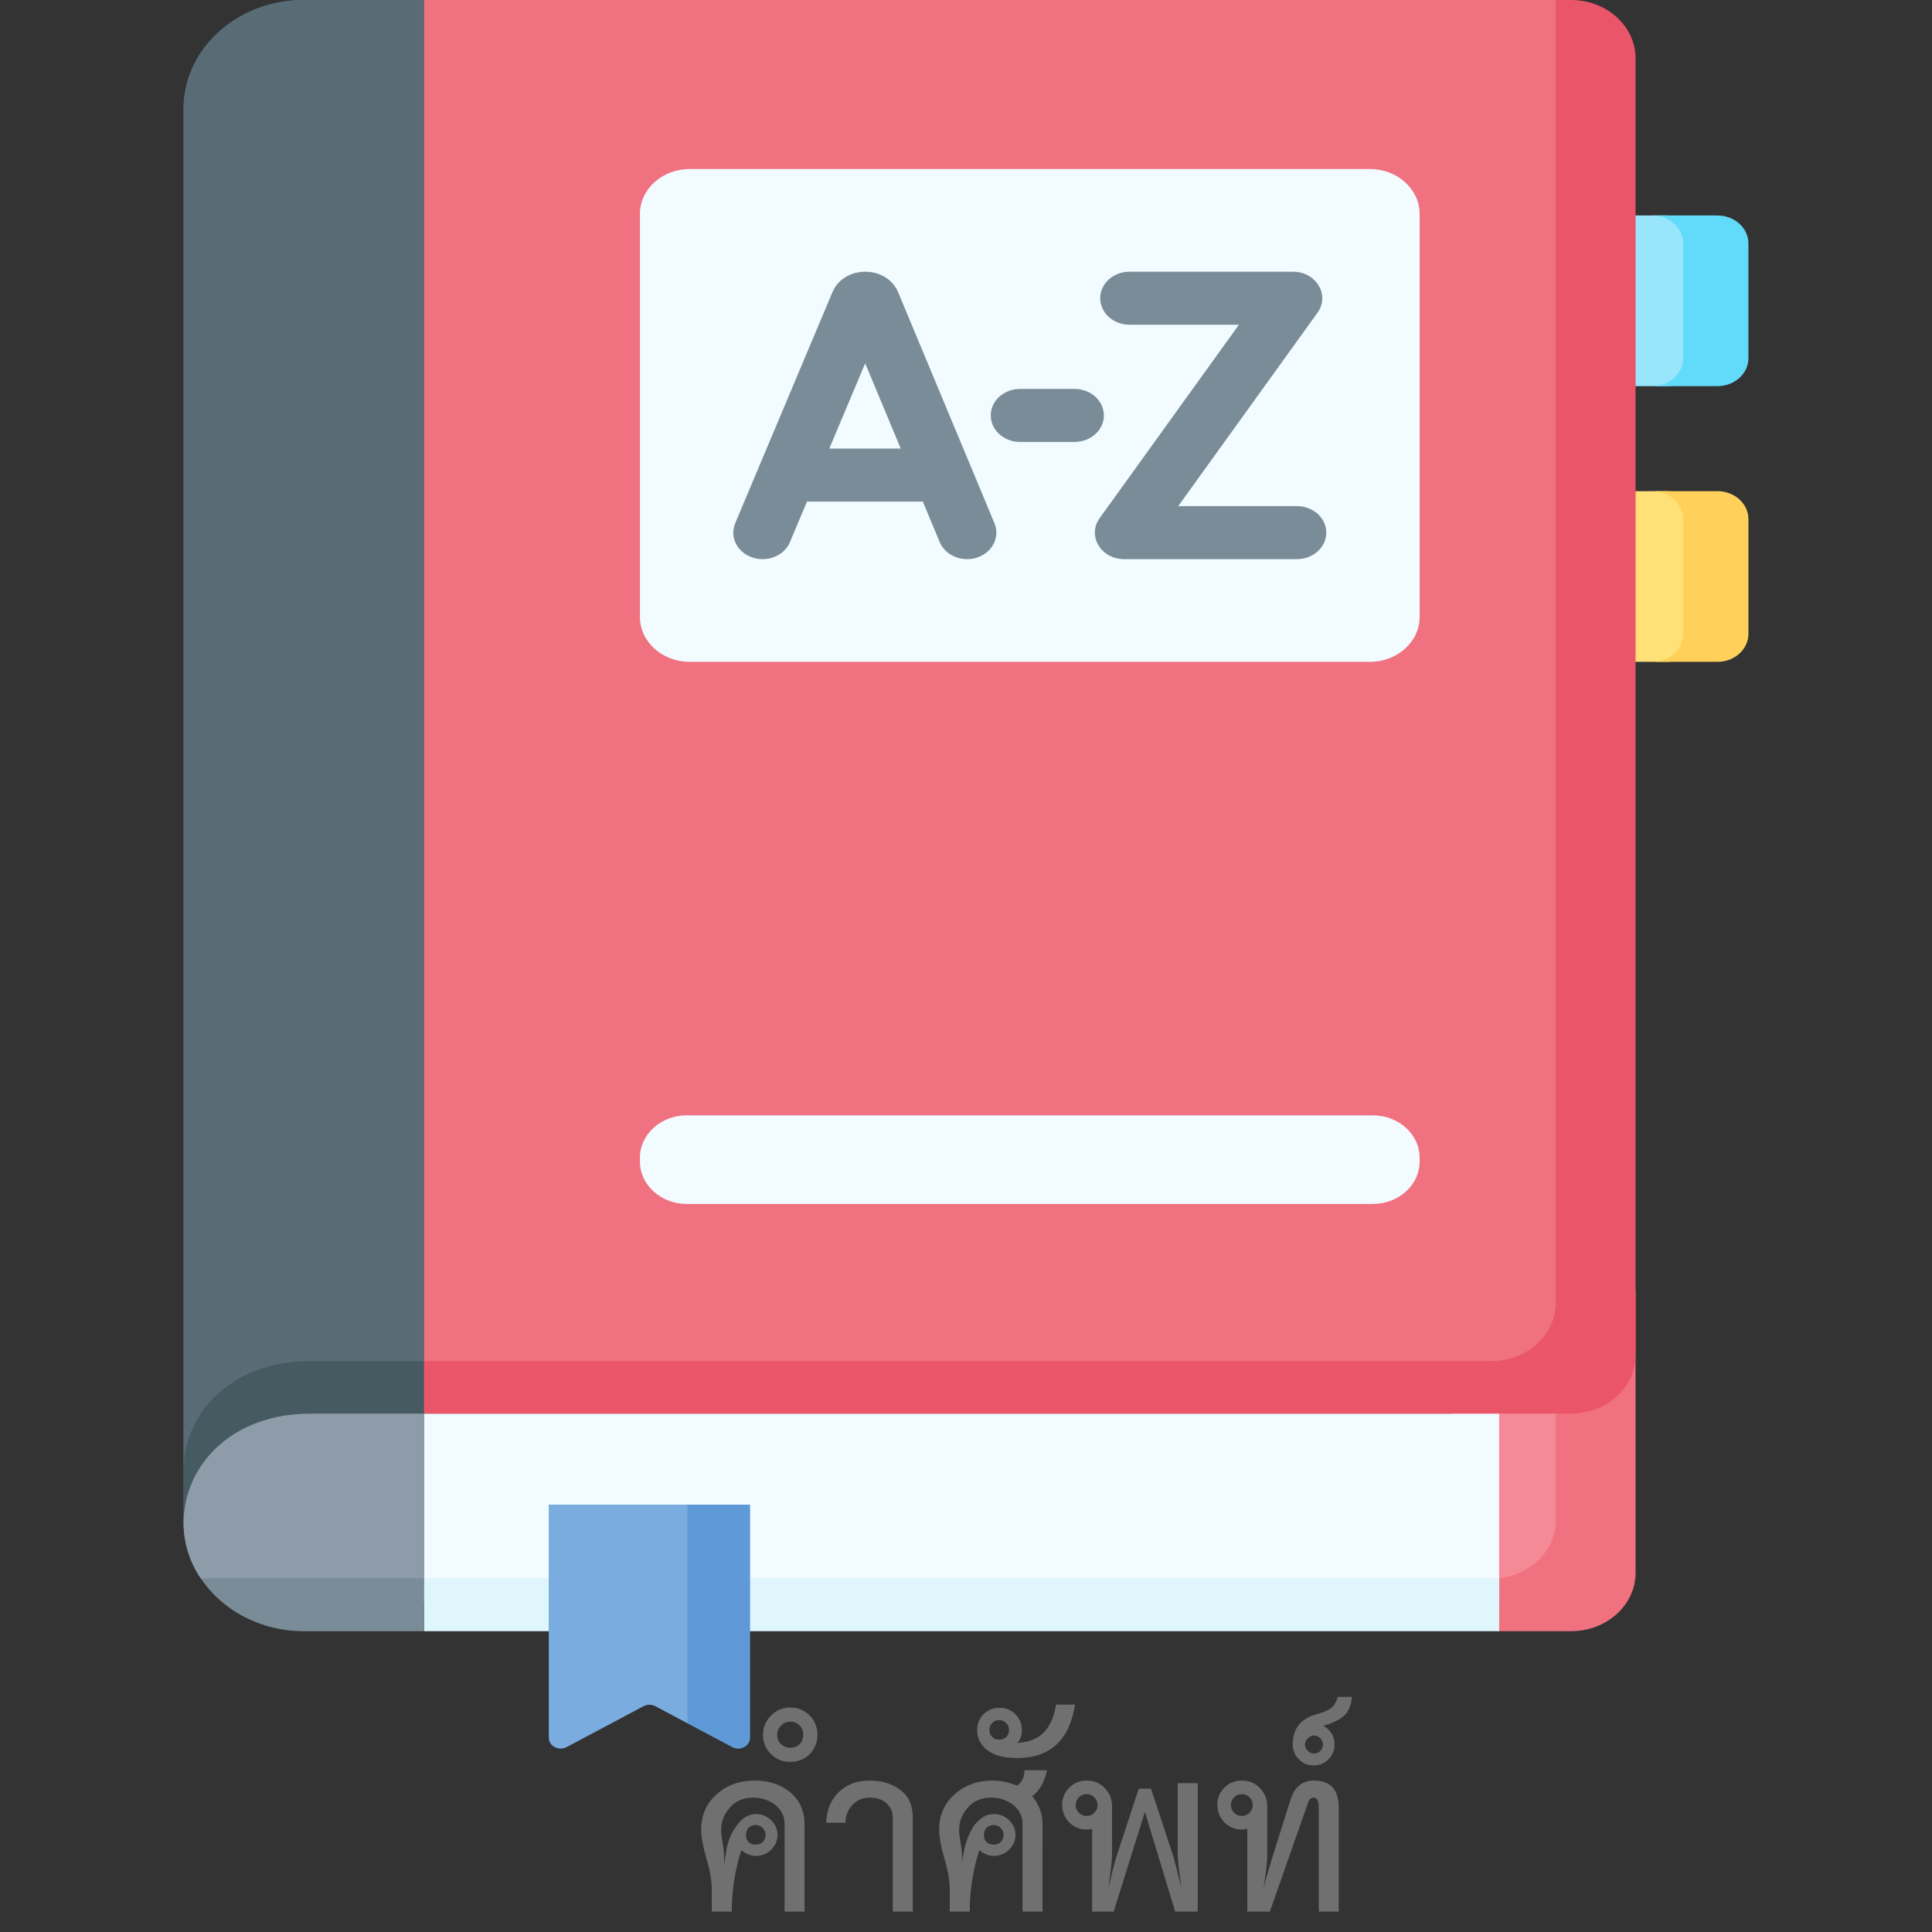 <?xml version="1.0" encoding="UTF-8" standalone="no"?>
<svg
   id="Capa_1"
   enable-background="new 0 0 512 512"
   height="512"
   viewBox="0 0 512 512"
   width="512"
   version="1.1"
   sodipodi:docname="vocab.svg"
   inkscape:version="1.2 (1:1.2.1+202207142221+cd75a1ee6d)"
   xmlns:inkscape="http://www.inkscape.org/namespaces/inkscape"
   xmlns:sodipodi="http://sodipodi.sourceforge.net/DTD/sodipodi-0.dtd"
   xmlns="http://www.w3.org/2000/svg"
   xmlns:svg="http://www.w3.org/2000/svg">
  <rect x="0" y="0" width="512" height="512" fill="#333333" stroke="none"/>
  <defs
     id="defs61" />
  <sodipodi:namedview
     id="namedview59"
     pagecolor="#ffffff"
     bordercolor="#000000"
     borderopacity="0.25"
     inkscape:showpageshadow="2"
     inkscape:pageopacity="0.0"
     inkscape:pagecheckerboard="0"
     inkscape:deskcolor="#d1d1d1"
     showgrid="false"
     inkscape:zoom="1.7128906"
     inkscape:cx="256.58381"
     inkscape:cy="411.58495"
     inkscape:window-width="1920"
     inkscape:window-height="1031"
     inkscape:window-x="0"
     inkscape:window-y="25"
     inkscape:window-maximized="1"
     inkscape:current-layer="Capa_1" />
  <g
     id="g56"
     transform="scale(1,0.905)">
    <path
       d="m 385.106,377.62 v 89.01 l 2.357,3.342 h 11.58 c 9.444,0 17.1,-7.656 17.1,-17.1 0,-15.278 0,-60.507 0,-75.253 -14.142,10e-4 -16.621,10e-4 -31.037,10e-4 z"
       fill="#f58a97"
       id="path2" />
    <path
       d="m 412.299,377.619 v 67.564 c 0,8.736 -6.555,15.928 -15.013,16.96 l 0.008,0.008 -1.704,1.688 v 12.233 l 1.704,1.588 h 19.049 c 9.444,0 17.1,-7.656 17.1,-17.1 0,-9.15 0,-74.355 0,-82.942 h -21.144 z"
       fill="#f07281"
       id="path4" />
    <path
       d="m 441.692,113.075 c 4.531,0 8.204,-3.673 8.204,-8.204 V 71.302 c 0,-4.53 -3.672,-8.203 -8.203,-8.204 h -57.269 c -4.531,0 -8.204,3.673 -8.204,8.204 v 33.569 c 0,4.531 3.673,8.204 8.204,8.204 h 70.724 10e-4 z"
       fill="#99e6fc"
       id="path6" />
    <path
       d="m 441.692,193.806 c 4.531,0 8.204,-3.673 8.204,-8.204 v -33.569 c 0,-4.53 -3.672,-8.203 -8.203,-8.204 h -57.269 c -4.531,0 -8.204,3.673 -8.204,8.204 v 33.569 c 0,4.531 3.673,8.204 8.204,8.204 h 70.724 10e-4 z"
       fill="#ffe177"
       id="path8" />
    <path
       d="M 80.506,0 C 62.912,0 48.649,14.263 48.649,31.857 v 413.322 h 0.016 c 0.334,-17.304 14.457,-31.231 31.841,-31.231 h 31.857 c 0,-19.906 0,-393.617 0,-413.947 H 80.506 Z"
       fill="#596c76"
       id="path10" />
    <path
       d="m 112.363,413.947 h 284.932 v 56.025 H 112.363 Z"
       fill="#f2fbff"
       id="path12" />
    <path
       d="m 112.363,462.151 h 284.932 v 15.51 H 112.363 Z"
       fill="#dff6fd"
       id="path14" />
    <path
       d="M 416.056,0 C 395.713,0 122.414,0 112.362,0 v 398.57 5.767 h 3.844 278.992 3.844 c 9.444,0 17.1,-7.656 17.1,-17.1 C 416.143,-18.265 416.192,1.351 416.056,0 Z"
       fill="#f07281"
       id="path16" />
    <g
       id="g20">
      <path
         d="M 80.506,0 C 62.912,0 48.649,14.263 48.649,31.857 v 413.322 c 0,-0.448 0,-5.961 0,-15.377 h 0.016 C 48.999,412.498 63.122,398.57 80.506,398.57 h 1.778 0.14 29.938 c 0,-74.351 0,-380.231 0,-398.57 z"
         fill="#596c76"
         id="path18" />
    </g>
    <path
       d="m 53.267,462.283 h 59.096 v -48.336 c -43.524,0 -24.632,0 -31.856,0 -17.594,0 -31.857,14.263 -31.857,31.857 -10e-4,5.747 1.541,11.509 4.617,16.479 z"
       fill="#8d9ca8"
       id="path22" />
    <path
       d="m 455.147,63.098 h -17.3 c 4.531,0 8.204,3.673 8.204,8.204 v 33.569 c 0,4.531 -3.673,8.204 -8.204,8.204 h 17.3 c 4.531,0 8.204,-3.673 8.204,-8.204 V 71.302 c 0,-4.531 -3.673,-8.204 -8.204,-8.204 z"
       fill="#62dbfb"
       id="path24" />
    <path
       d="m 455.147,143.829 h -17.3 c 4.531,0 8.204,3.673 8.204,8.204 v 33.569 c 0,4.531 -3.673,8.204 -8.204,8.204 h 17.3 c 4.531,0 8.204,-3.673 8.204,-8.204 v -33.569 c 0,-4.531 -3.673,-8.204 -8.204,-8.204 z"
       fill="#ffd15b"
       id="path26" />
    <path
       d="M 363.79,352.551 H 182.015 c -6.864,0 -12.429,-5.565 -12.429,-12.429 v -1.091 c 0,-6.864 5.565,-12.429 12.429,-12.429 H 363.79 c 6.864,0 12.429,5.565 12.429,12.429 v 1.091 c 0.001,6.865 -5.564,12.429 -12.429,12.429 z"
       fill="#f2fbff"
       id="path28" />
    <path
       d="m 145.477,440.616 v 68.275 c 0,2.4 2.607,3.892 4.677,2.677 L 170.535,499.6 c 0.971,-0.57 2.174,-0.57 3.144,0 l 20.38,11.968 c 2.07,1.215 4.677,-0.277 4.677,-2.677 v -68.275 z"
       fill="#5f99d7"
       id="path30" />
    <path
       d="M 363.041,193.806 H 182.765 c -7.279,0 -13.179,-5.9 -13.179,-13.179 V 62.675 c 0,-7.279 5.9,-13.179 13.179,-13.179 h 180.276 c 7.279,0 13.179,5.9 13.179,13.179 v 117.952 c 0,7.278 -5.901,13.179 -13.179,13.179 z"
       fill="#f2fbff"
       id="path32" />
    <g
       fill="#7a8c98"
       id="g40">
      <path
         d="m 238.008,85.551 c -0.026,-0.072 -0.055,-0.142 -0.084,-0.213 -3.173,-7.711 -14.09,-7.682 -17.241,0.019 -0.023,0.059 -0.046,0.116 -0.069,0.175 l -25.777,67.679 c -1.526,4.006 0.485,8.49 4.49,10.016 4.005,1.528 8.491,-0.484 10.016,-4.49 l 4.516,-11.857 h 30.701 l 4.466,11.835 c 1.512,4.008 5.989,6.035 10.002,4.52 4.01,-1.513 6.034,-5.991 4.52,-10.002 z m -18.236,45.806 9.51,-24.967 9.422,24.967 z"
         id="path34" />
      <path
         d="m 343.715,148.212 h -31.474 l 36.911,-56.647 c 3.359,-5.156 -0.352,-11.999 -6.503,-11.999 h -43.321 c -4.287,0 -7.761,3.474 -7.761,7.761 0,4.287 3.474,7.761 7.761,7.761 h 29 l -36.911,56.647 c -3.359,5.156 0.352,11.999 6.503,11.999 h 45.795 c 4.287,0 7.761,-3.474 7.761,-7.761 0,-4.287 -3.475,-7.761 -7.761,-7.761 z"
         id="path36" />
      <path
         d="m 292.537,121.651 c 0,-4.287 -3.474,-7.761 -7.761,-7.761 h -14.453 c -4.287,0 -7.761,3.474 -7.761,7.761 0,4.287 3.474,7.761 7.761,7.761 h 14.453 c 4.286,0 7.761,-3.474 7.761,-7.761 z"
         id="path38" />
    </g>
    <path
       d="m 182.178,440.616 h -36.701 v 68.275 c 0,2.4 2.607,3.892 4.676,2.677 L 170.534,499.6 c 0.971,-0.57 2.173,-0.57 3.144,0 l 8.5,4.991 h 5.005 v -59.412 z"
       fill="#7bacdf"
       id="path42" />
    <g
       id="g46">
      <path
         d="m 182.178,440.616 v 63.975 l 11.88,6.977 c 2.07,1.215 4.677,-0.277 4.677,-2.677 v -68.275 z"
         fill="#5f99d7"
         id="path44" />
    </g>
    <path
       d="m 53.267,462.283 h 59.096 v -48.336 c -43.524,0 -24.632,0 -31.856,0 -17.594,0 -31.857,14.263 -31.857,31.857 -10e-4,5.747 1.541,11.509 4.617,16.479 z"
       fill="#8d9ca8"
       id="path48" />
    <path
       d="m 53.186,462.151 c 0.086,0.141 0.106,0.174 0.176,0.289 h 0.006 c 5.603,9.121 15.648,15.22 27.137,15.22 h 1.778 0.14 29.938 V 462.15 H 53.186 Z"
       fill="#7a8c98"
       id="path50" />
    <path
       d="m 416.343,0 h -4.131 c 0.135,1.348 0.087,-18.771 0.087,381.47 0,9.444 -7.656,17.1 -17.1,17.1 H 112.363 l -1.704,1.569 v 12.019 l 1.704,1.789 h 303.981 c 9.444,0 17.1,-7.656 17.1,-17.1 V 17.1 C 433.443,7.656 425.787,0 416.343,0 Z"
       fill="#eb5569"
       id="path52" />
    <path
       d="m 82.284,398.57 c -20.973,0 -33.309,15.175 -33.619,31.232 h -0.016 v 15.377 h 0.016 c 0.313,-16.205 12.764,-31.232 33.619,-31.232 h 0.14 29.938 c 0,-1.949 0,-7.305 0,-15.377 -24.297,0 -29.142,0 -29.938,0 -0.002,0 -0.04,0 -0.14,0 z"
       fill="#465a61"
       id="path54" />
  </g>
  <g
     aria-label="คำศัพท์"
     id="text392"
     style="font-size:85.333px;font-family:th;-inkscape-font-specification:th;opacity:0.8;fill:#b7c4c8;fill-rule:evenodd;stroke-width:0.864;paint-order:fill markers stroke">
    <path
       d="m 213.214,506.599 h -5.291 v -23.296 q 0,-3.072 -2.645,-5.12 -2.475,-1.792 -5.717,-1.792 -3.84,0 -6.144,2.645 -2.304,2.56 -2.304,5.973 0,0.939 0.341,3.157 0.427,2.133 0.427,3.755 v 2.389 q 0,-0.085 0.256,-1.792 0.341,-1.792 0.427,-2.731 0.853,-3.584 2.645,-5.973 2.219,-3.072 5.12,-3.072 2.304,0 4.011,1.621 1.707,1.621 1.707,3.925 0,2.219 -1.707,3.925 -1.707,1.621 -4.011,1.621 -2.133,0 -3.84,-1.536 -2.56,7.765 -2.56,16.299 h -5.291 v -5.461 q 0,-4.011 -1.451,-8.704 -1.365,-4.779 -1.365,-7.509 0,-5.888 4.267,-9.557 4.011,-3.499 9.899,-3.499 5.376,0 9.045,2.816 4.181,3.243 4.181,8.789 z m -10.325,-20.309 q 0,-1.109 -0.768,-1.877 -0.768,-0.768 -1.877,-0.768 -1.109,0 -1.877,0.768 -0.683,0.768 -0.683,1.877 0,1.109 0.683,1.877 0.768,0.683 1.877,0.683 1.109,0 1.877,-0.683 0.768,-0.768 0.768,-1.877 z"
       style="font-weight:bold;font-family:'TH SarabunPSK';-inkscape-font-specification:'TH SarabunPSK Bold';fill:#808080"
       id="path3743" />
    <path
       d="m 216.628,459.751 q 0,2.987 -2.048,5.12 -2.133,2.048 -5.12,2.048 -3.072,0 -5.12,-2.048 -2.133,-2.133 -2.133,-5.12 0,-2.987 2.133,-5.12 2.133,-2.133 5.12,-2.133 2.987,0 5.12,2.133 2.048,2.048 2.048,5.12 z m -3.755,0 q 0,-1.451 -0.939,-2.475 -1.024,-1.024 -2.475,-1.024 -1.451,0 -2.475,1.024 -1.024,1.024 -1.024,2.475 0,1.451 1.024,2.475 1.024,0.939 2.475,0.939 1.451,0 2.475,-0.939 0.939,-1.024 0.939,-2.475 z m 29.013,46.848 h -5.291 v -24.832 q 0,-2.389 -1.621,-3.84 -1.621,-1.536 -4.437,-1.536 -2.816,0 -4.608,1.877 -1.792,1.877 -1.877,4.779 h -5.12 q 0.256,-5.12 3.328,-8.107 3.157,-3.072 8.277,-3.072 4.779,0 8.021,2.475 3.328,2.389 3.328,7.339 z"
       style="font-weight:bold;font-family:'TH SarabunPSK';-inkscape-font-specification:'TH SarabunPSK Bold';fill:#808080"
       id="path3745" />
    <path
       d="m 276.276,506.599 h -5.291 v -23.296 q 0,-3.072 -2.645,-5.12 -2.475,-1.792 -5.717,-1.792 -3.84,0 -6.144,2.645 -2.304,2.56 -2.304,5.973 0,0.939 0.341,3.157 0.427,2.133 0.427,3.755 v 2.219 q 0,-0.341 0.171,-1.707 0.256,-1.365 0.512,-2.645 0.853,-3.584 2.56,-6.059 2.304,-2.987 5.205,-2.987 2.304,0 4.011,1.621 1.707,1.621 1.707,3.925 0,2.219 -1.707,3.925 -1.707,1.621 -4.011,1.621 -2.133,0 -3.84,-1.536 -2.56,7.765 -2.56,16.299 h -5.291 v -5.461 q 0,-4.011 -1.451,-8.704 -1.365,-4.779 -1.365,-7.509 0,-5.888 4.267,-9.557 4.011,-3.499 9.899,-3.499 3.328,0 6.485,1.365 1.963,-1.451 1.963,-4.096 h 5.973 q -1.024,4.693 -3.925,6.912 2.731,3.157 2.731,7.424 z m -10.325,-20.309 q 0,-1.109 -0.768,-1.877 -0.768,-0.768 -1.877,-0.768 -1.109,0 -1.877,0.768 -0.683,0.768 -0.683,1.877 0,1.109 0.683,1.877 0.768,0.683 1.877,0.683 1.109,0 1.877,-0.683 0.768,-0.768 0.768,-1.877 z"
       style="font-weight:bold;font-family:'TH SarabunPSK';-inkscape-font-specification:'TH SarabunPSK Bold';fill:#808080"
       id="path3747" />
    <path
       d="m 284.894,451.73 q -2.219,14.165 -15.36,14.165 -5.12,0 -7.851,-2.048 -2.731,-2.133 -2.731,-5.376 0,-2.475 1.707,-4.181 1.707,-1.707 4.181,-1.707 2.645,0 4.352,1.792 1.621,1.707 1.621,4.096 0,2.304 -1.28,3.413 8.875,-0.341 10.325,-10.155 z m -17.493,6.741 q 0,-1.109 -0.768,-1.877 -0.768,-0.768 -1.877,-0.768 -1.109,0 -1.792,0.768 -0.768,0.768 -0.768,1.877 0,1.109 0.768,1.877 0.683,0.683 1.792,0.683 1.109,0 1.877,-0.683 0.768,-0.768 0.768,-1.877 z"
       style="font-weight:bold;font-family:'TH SarabunPSK';-inkscape-font-specification:'TH SarabunPSK Bold';fill:#808080"
       id="path3749" />
    <path
       d="m 317.406,506.599 h -5.973 l -8.021,-26.453 -8.277,26.453 h -5.717 v -21.931 q -0.853,0.171 -1.451,0.171 -2.731,0 -4.608,-1.877 -1.877,-1.963 -1.877,-4.693 0,-2.645 1.877,-4.523 1.877,-1.877 4.608,-1.877 2.901,0 4.779,1.963 1.963,1.963 1.963,4.949 v 12.715 q 0,2.219 -1.024,9.045 1.877,-7.765 2.133,-8.363 l 5.973,-18.176 h 3.243 l 5.973,18.176 q 0.171,0.512 2.133,8.363 -1.024,-6.827 -1.024,-9.045 v -18.944 h 5.291 z M 290.868,478.354 q 0,-1.195 -0.853,-2.048 -0.853,-0.853 -2.048,-0.853 -1.195,0 -2.048,0.853 -0.853,0.853 -0.853,2.048 0,1.195 0.853,2.048 0.853,0.853 2.048,0.853 1.195,0 2.048,-0.853 0.853,-0.853 0.853,-2.048 z"
       style="font-weight:bold;font-family:'TH SarabunPSK';-inkscape-font-specification:'TH SarabunPSK Bold';fill:#808080"
       id="path3751" />
    <path
       d="m 354.782,506.599 h -5.291 v -27.563 q 0,-2.645 -1.28,-2.645 -1.109,0 -1.536,1.28 l -10.155,28.928 h -5.973 v -21.931 q -0.853,0.171 -1.451,0.171 -2.731,0 -4.608,-1.877 -1.877,-1.963 -1.877,-4.693 0,-2.645 1.877,-4.523 1.877,-1.877 4.608,-1.877 2.901,0 4.779,1.963 1.963,1.963 1.963,4.949 v 12.715 q 0,2.901 -1.024,9.045 0.939,-3.755 2.389,-8.363 l 4.779,-15.189 q 1.621,-5.205 6.4,-5.12 6.4,0.085 6.4,7.253 z m -22.784,-28.245 q 0,-1.195 -0.853,-2.048 -0.853,-0.853 -2.048,-0.853 -1.195,0 -2.048,0.853 -0.853,0.853 -0.853,2.048 0,1.195 0.853,2.048 0.853,0.853 2.048,0.853 1.195,0 2.048,-0.853 0.853,-0.853 0.853,-2.048 z"
       style="font-weight:bold;font-family:'TH SarabunPSK';-inkscape-font-specification:'TH SarabunPSK Bold';fill:#808080"
       id="path3753" />
    <path
       d="m 358.281,449.682 q -0.341,3.584 -2.304,5.205 -1.963,1.536 -5.291,2.475 1.365,0.683 2.219,2.048 0.768,1.28 0.768,2.901 0,2.304 -1.621,3.925 -1.621,1.621 -3.925,1.621 -2.304,0 -3.925,-1.621 -1.621,-1.621 -1.621,-4.011 0,-6.144 6.315,-7.936 3.584,-0.939 4.608,-2.389 0.939,-1.451 0.939,-2.219 z m -7.68,12.629 q 0,-0.939 -0.683,-1.621 -0.768,-0.768 -1.707,-0.768 -0.939,0 -1.621,0.768 -0.768,0.683 -0.768,1.621 0,0.939 0.768,1.707 0.683,0.683 1.621,0.683 0.939,0 1.707,-0.683 0.683,-0.768 0.683,-1.707 z"
       style="font-weight:bold;font-family:'TH SarabunPSK';-inkscape-font-specification:'TH SarabunPSK Bold';fill:#808080"
       id="path3755" />
  </g>
</svg>

